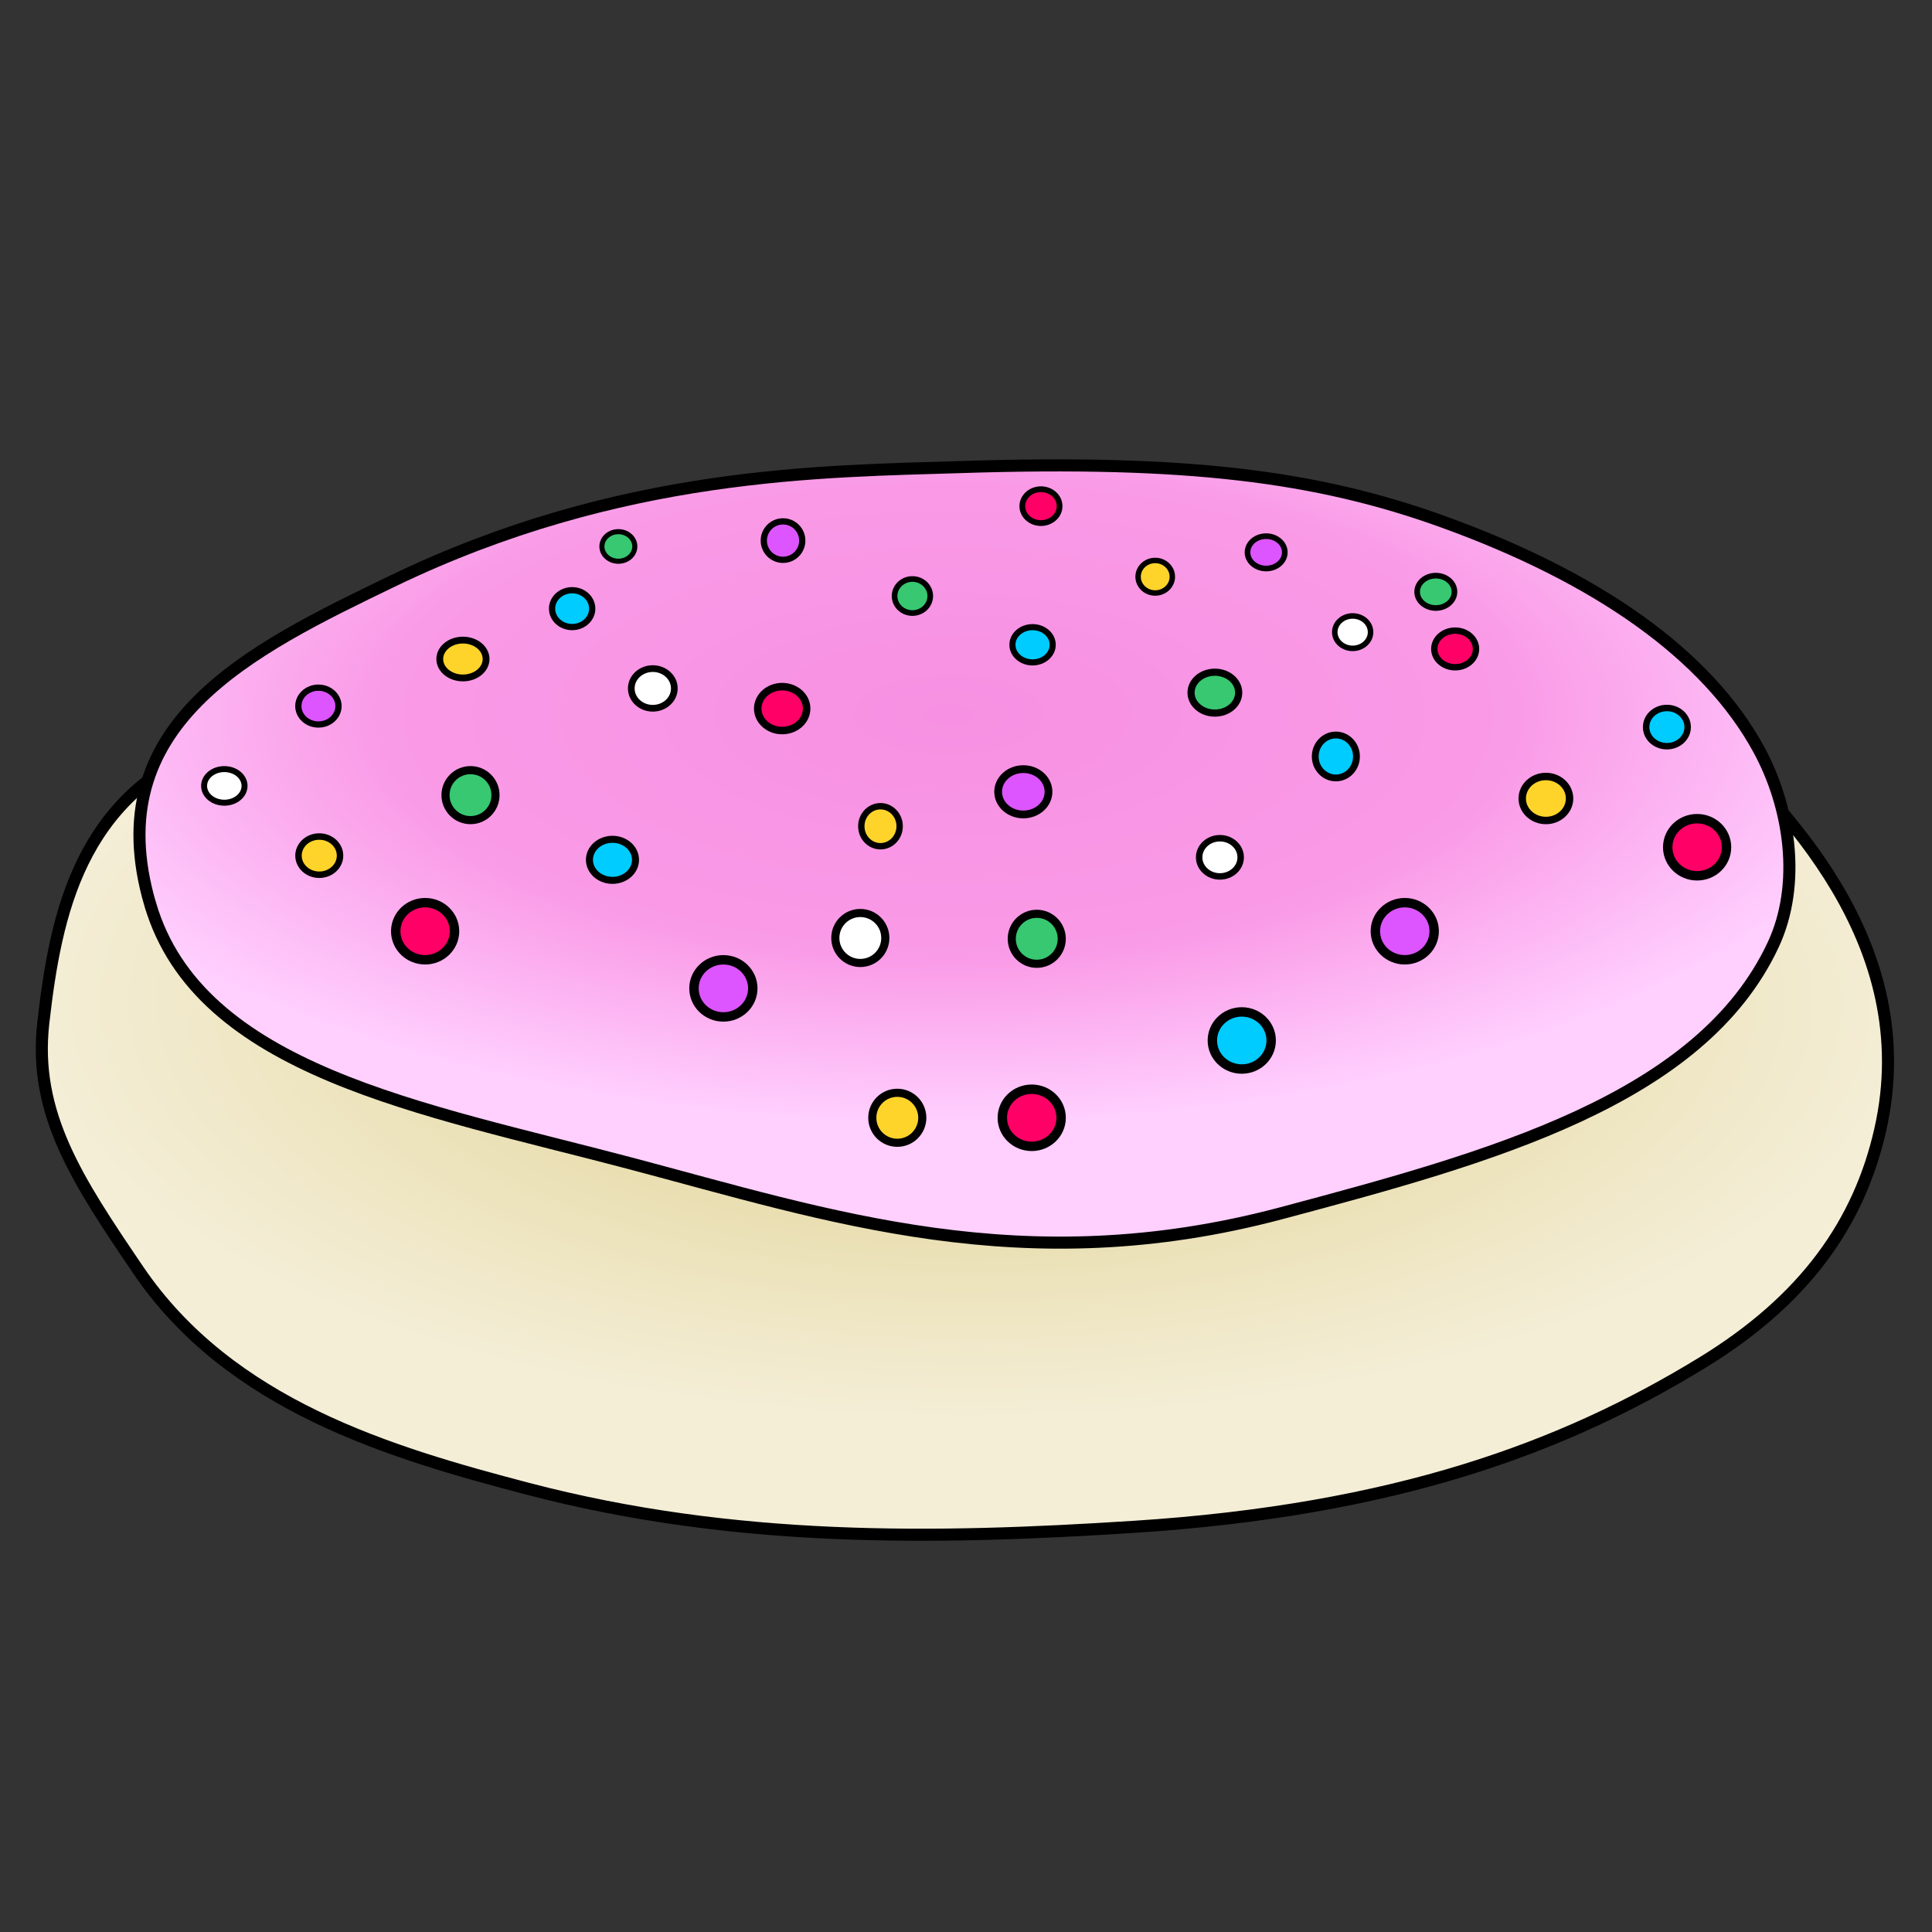<svg version="1.1" viewBox="0 0 64 64" xmlns="http://www.w3.org/2000/svg" xmlns:xlink="http://www.w3.org/1999/xlink">
 <rect x="0" y="0" width="64" height="64" fill="#333333" stroke="none"/>
 <defs>
  <radialGradient id="radialGradient4459" cx="112.38" cy="31.701" r="25.025" gradientTransform="matrix(1.247 0 0 .554 -107.98 15.646)" gradientUnits="userSpaceOnUse">
   <stop stop-color="#decd87" offset="0"/>
   <stop stop-color="#f4eed7" offset="1"/>
  </radialGradient>
  <radialGradient id="radialGradient4469" cx="111.79" cy="24.404" r="22.416" gradientTransform="matrix(1.411 -.002 .001 .602 -126.33 9.198)" gradientUnits="userSpaceOnUse">
   <stop stop-color="#f790e2" offset="0"/>
   <stop stop-color="#fa9be7" offset=".598"/>
   <stop stop-color="#ffcffe" offset="1"/>
  </radialGradient>
 </defs>
 <path d="m7.024 24.68c-4.366 1.696-5.176 5.553-5.59 9.21-0.339 3.002 1.12 5.199 3.148 8.187 3.042 4.477 8.325 6.041 12.91 7.242 6.829 1.788 13.46 1.686 20.074 1.259 8.644-0.557 14.21-2.617 18.814-5.431 3.416-2.088 5.204-4.637 5.904-7.714 1.424-6.259-3.389-10.823-5.668-13.067z" fill="url(#radialGradient4459)" fill-rule="evenodd" stroke="#000" stroke-width=".4"/>
 <path d="m4.976 29.955c1.621 5.524 9.03 6.763 15.901 8.581 6.57 1.737 13.029 3.928 21.57 1.653 6.927-1.847 13.891-3.753 16.294-8.896 0.935-2.004 0.561-4.551-0.473-6.455-1.722-3.172-5.381-5.719-10.47-7.556-4.196-1.516-8.503-2.047-15.901-1.812-4.621 0.148-11.334 0.133-18.892 3.778-4.742 2.288-9.779 4.739-8.03 10.707z" fill="url(#radialGradient4469)" fill-rule="evenodd" stroke="#000" stroke-width=".4"/>
 <g fill="#d5f" stroke="#000" stroke-linecap="round" stroke-linejoin="round">
  <ellipse cx="23.963" cy="32.741" rx=".974" ry=".946" stroke-width=".312"/>
  <ellipse cx="46.535" cy="30.848" rx=".974" ry=".946" stroke-width=".312"/>
  <ellipse cx="33.899" cy="26.229" rx=".834" ry=".751" stroke-width=".257"/>
  <circle cx="25.939" cy="17.908" r=".637" stroke-width=".207"/>
  <ellipse cx="41.943" cy="18.297" rx=".618" ry=".536" stroke-width=".187"/>
  <ellipse cx="10.548" cy="23.39" rx=".665" ry=".61" stroke-width=".207"/>
 </g>
 <g fill="#f06" stroke="#000" stroke-linecap="round" stroke-linejoin="round">
  <g stroke-width=".312">
   <ellipse cx="14.083" cy="30.848" rx=".974" ry=".946"/>
   <ellipse cx="34.177" cy="37.028" rx=".974" ry=".946"/>
   <ellipse cx="56.219" cy="28.066" rx=".974" ry=".946"/>
  </g>
  <ellipse cx="25.911" cy="23.473" rx=".81" ry=".727" stroke-width=".249"/>
  <ellipse cx="48.204" cy="21.497" rx=".691" ry=".607" stroke-width=".211"/>
  <ellipse cx="34.483" cy="16.767" rx=".617" ry=".561" stroke-width=".191"/>
 </g>
 <g fill="#0cf" stroke="#000" stroke-linecap="round" stroke-linejoin="round">
  <ellipse cx="41.135" cy="34.467" rx=".974" ry=".946" stroke-width=".312"/>
  <ellipse cx="20.289" cy="28.483" rx=".763" ry=".68" stroke-width=".233"/>
  <ellipse cx="44.252" cy="25.059" rx=".683" ry=".711" stroke-width=".226"/>
  <ellipse cx="18.953" cy="20.162" rx=".665" ry=".61" stroke-width=".207"/>
  <ellipse cx="34.205" cy="21.359" rx=".667" ry=".584" stroke-width=".202"/>
  <ellipse cx="55.218" cy="24.086" rx=".688" ry=".633" stroke-width=".214"/>
 </g>
 <g fill="#37c871" stroke="#000" stroke-linecap="round" stroke-linejoin="round">
  <circle cx="34.344" cy="31.099" r=".828" stroke-width=".269"/>
  <circle cx="15.586" cy="26.34" r=".828" stroke-width=".269"/>
  <ellipse cx="40.244" cy="22.945" rx=".789" ry=".677" stroke-width=".237"/>
  <ellipse cx="30.225" cy="19.744" rx=".591" ry=".564" stroke-width=".187"/>
  <ellipse cx="20.484" cy="18.102" rx=".545" ry=".49" stroke-width=".168"/>
  <ellipse cx="47.563" cy="19.605" rx=".618" ry=".536" stroke-width=".187"/>
 </g>
 <g fill="#ffd42a" stroke="#000" stroke-linecap="round" stroke-linejoin="round">
  <circle cx="29.724" cy="37.028" r=".828" stroke-width=".269"/>
  <ellipse cx="10.576" cy="28.344" rx=".688" ry=".633" stroke-width=".214"/>
  <ellipse cx="29.167" cy="27.37" rx=".635" ry=".663" stroke-width=".211"/>
  <ellipse cx="38.268" cy="19.105" rx=".567" ry=".539" stroke-width=".18"/>
  <ellipse cx="51.21" cy="26.451" rx=".784" ry=".729" stroke-width=".246"/>
  <ellipse cx="15.335" cy="21.831" rx=".767" ry=".627" stroke-width=".226"/>
 </g>
 <g fill="#fff" stroke="#000" stroke-linecap="round" stroke-linejoin="round">
  <circle cx="28.499" cy="31.072" r=".828" stroke-width=".269"/>
  <ellipse cx="40.411" cy="28.4" rx=".688" ry=".633" stroke-width=".214"/>
  <ellipse cx="44.809" cy="20.941" rx=".593" ry=".537" stroke-width=".183"/>
  <ellipse cx="21.625" cy="22.805" rx=".713" ry=".657" stroke-width=".222"/>
  <ellipse cx="7.431" cy="26.034" rx=".67" ry=".557" stroke-width=".198"/>
 </g>
</svg>

